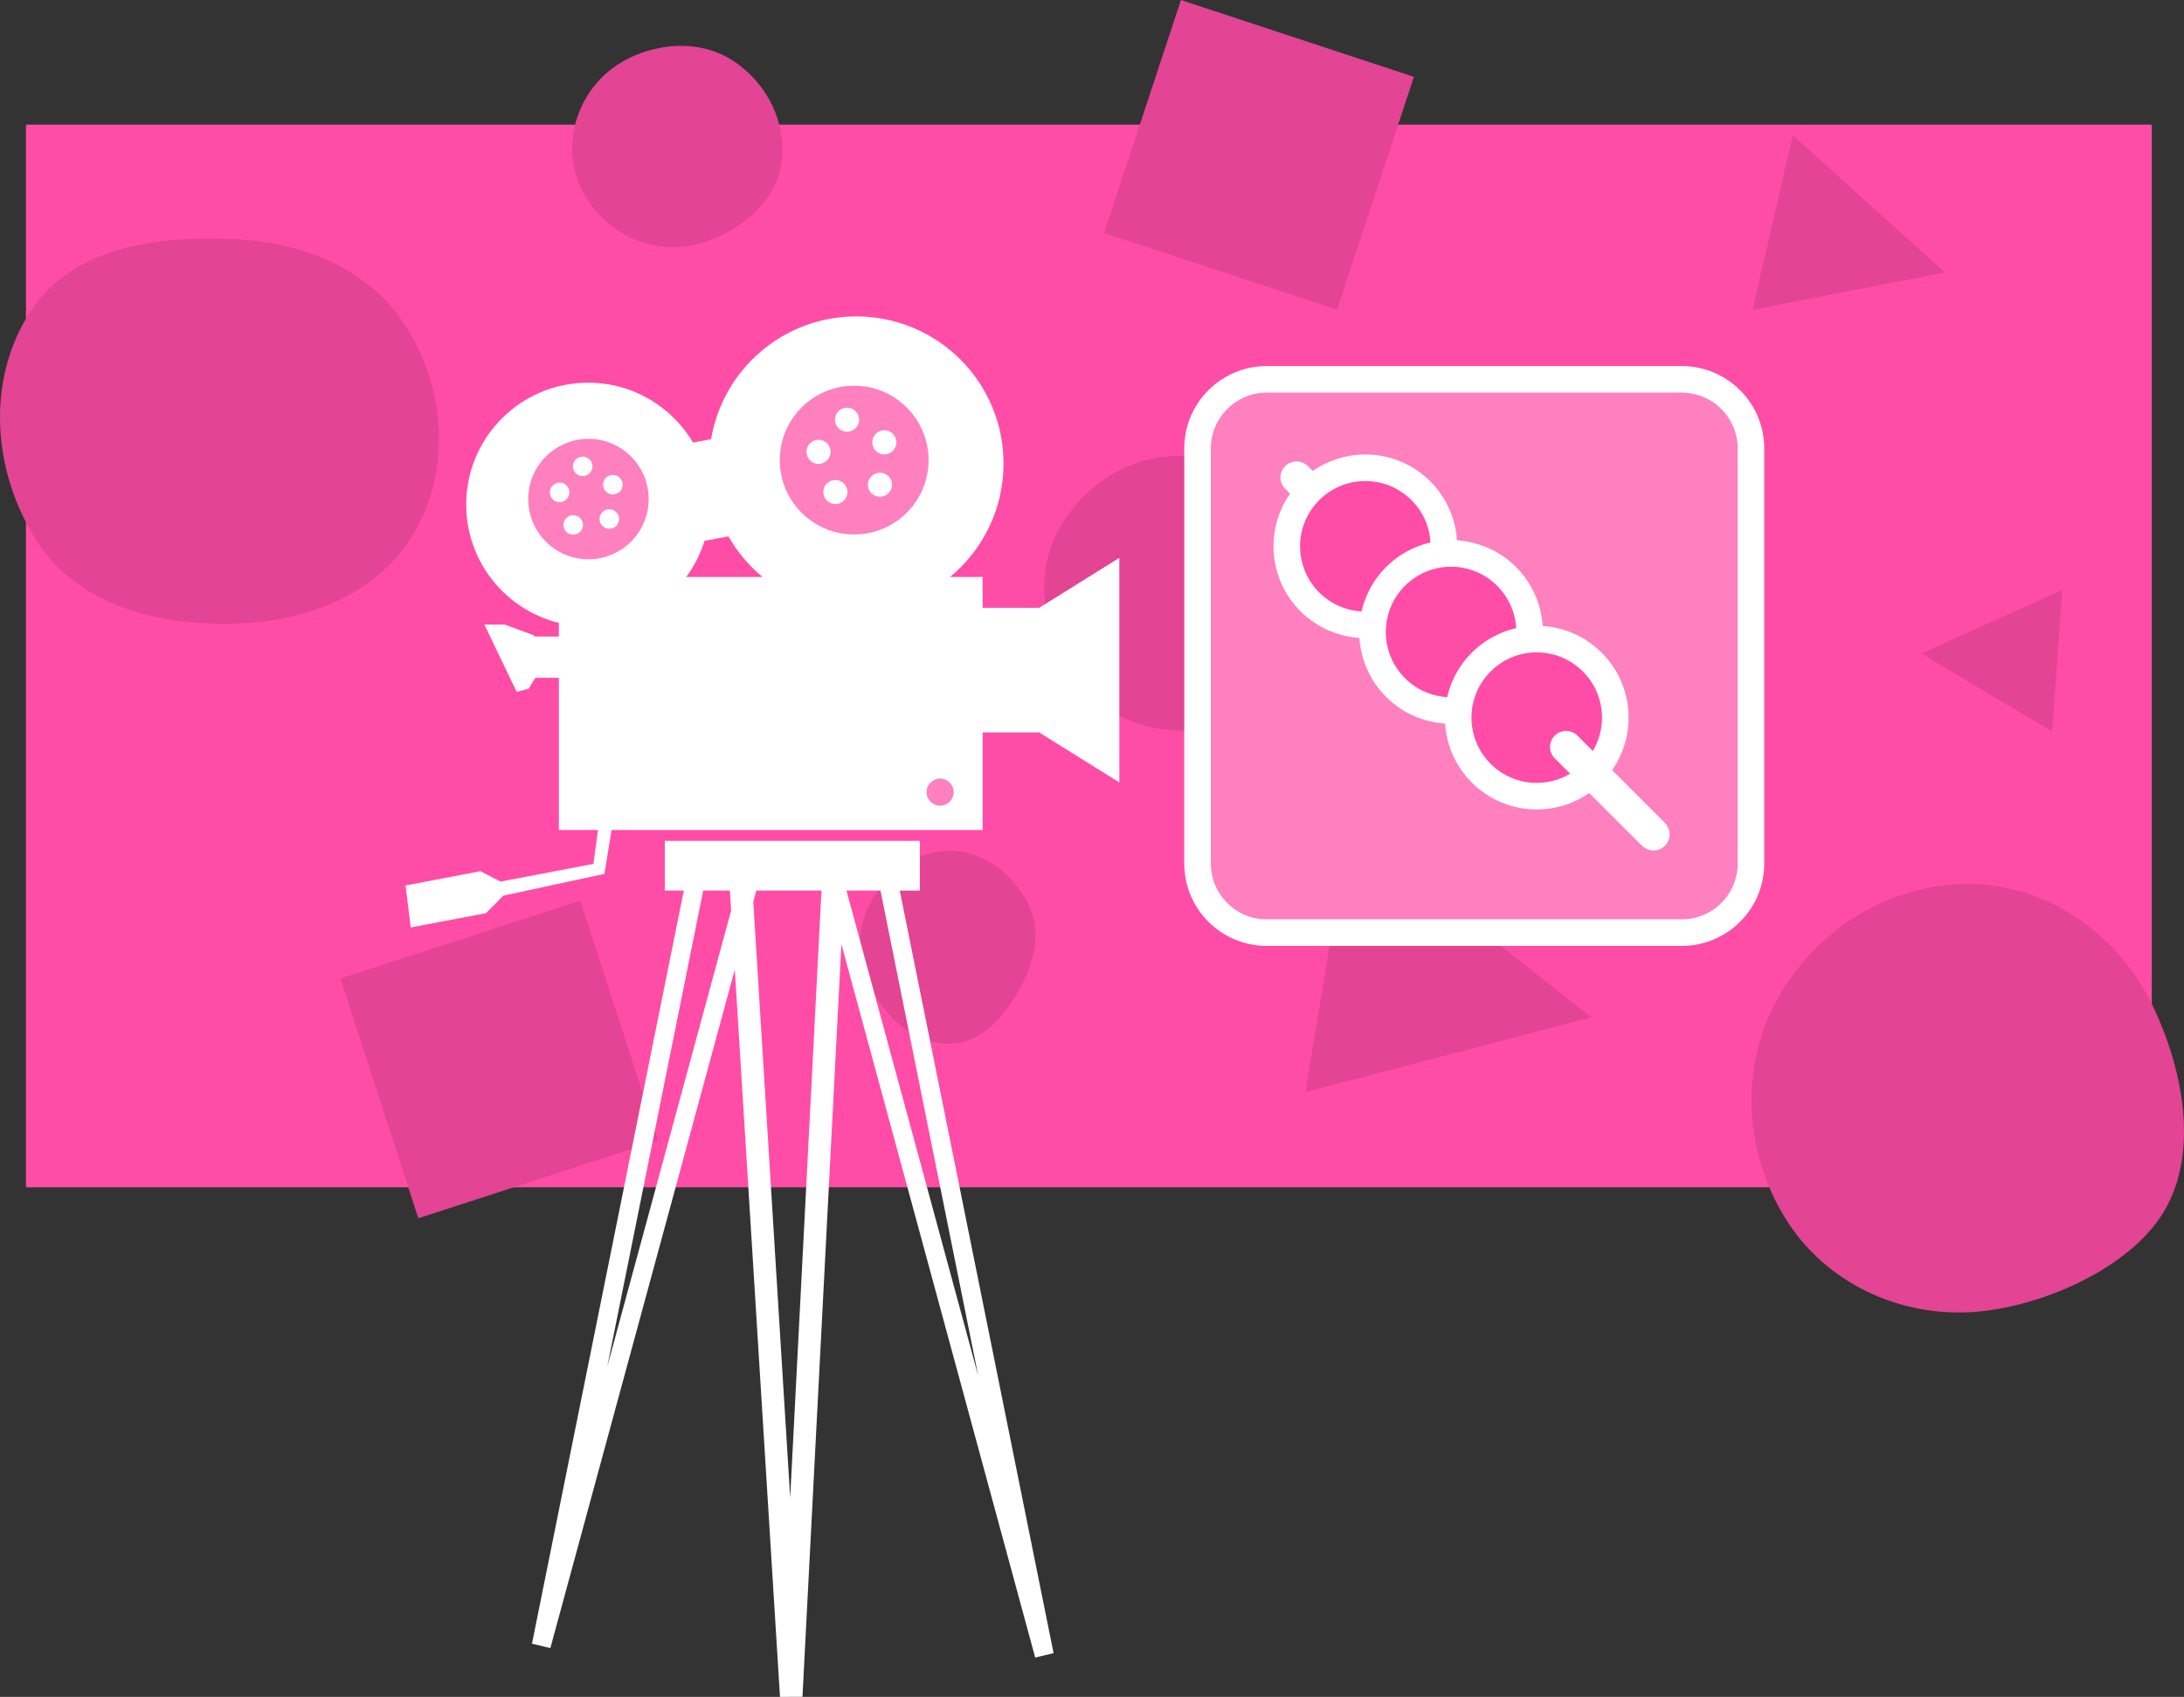<svg version="1.1" xmlns="http://www.w3.org/2000/svg" xmlns:xlink="http://www.w3.org/1999/xlink" width="616.421" height="479.054" viewBox="0,0,616.421,479.054"><rect x="0" y="0" width="616.421" height="479.054" fill="#333333" stroke="none"/><g transform="translate(7.323,35.184)"><g data-paper-data="{&quot;isPaintingLayer&quot;:true}" fill-rule="nonzero" stroke-linecap="butt" stroke-linejoin="miter" stroke-miterlimit="10" stroke-dasharray="" stroke-dashoffset="0" style="mix-blend-mode: normal"><g stroke="none" stroke-width="1"><path d="M0,300v-300h600v300z" fill="#ff4da7"/><path d="M361.154,273.128l12.296,-75.167l68.336,54.055z" fill="#e34494"/><path d="M260.766,259.506c-9.223,0.236 -16.911,-6.344 -21.455,-14.373c-4.47,-7.897 -5.321,-17.374 -1.042,-25.376c4.532,-8.473 12.888,-14.791 22.497,-14.742c9.537,0.049 17.82,6.449 22.102,14.97c3.886,7.733 1.754,16.542 -2.47,24.095c-4.354,7.785 -10.715,15.198 -19.632,15.426" fill="#e34494"/><path d="M549.413,335.223c-21.026,1.365 -41.652,-8.441 -52.765,-26.342c-11.728,-18.891 -13.046,-42.787 -2.205,-62.201c11.105,-19.887 32.198,-32.787 54.97,-32.291c22.005,0.479 41.506,14.728 50.975,34.597c8.371,17.565 13.021,40.985 3.12,57.735c-9.668,16.356 -35.135,27.271 -54.095,28.502" fill="#e34494"/><path d="M487.317,52.267l11.373,-49.26l42.942,38.74z" fill="#e34494"/><path d="M58.349,140.886c-21.36,0.471 -43.5,-5.227 -55.142,-23.142c-12.631,-19.436 -14.609,-45.375 -2.039,-64.851c11.774,-18.243 35.488,-21.523 57.181,-20.587c19.736,0.852 38.882,8.351 49.228,25.179c10.842,17.636 12.379,40.087 1.856,57.915c-10.368,17.564 -30.693,25.036 -51.084,25.486" fill="#e34494"/><path d="M325.993,-35.184l65.75,21.69l-21.69,65.75l-65.75,-21.69z" fill="#e34494"/><path d="M326.471,171.025c-13.185,0.23 -25.481,-6.424 -32.422,-17.636c-7.34,-11.855 -9.246,-26.681 -2.605,-38.941c6.942,-12.816 20.46,-21.395 35.027,-20.915c13.873,0.458 24.838,10.786 31.235,23.104c5.873,11.306 5.627,24.605 -0.718,35.652c-6.37,11.094 -17.726,18.512 -30.517,18.736" fill="#e34494"/><path d="M88.77,241.065l67.679,-21.977l21.977,67.679l-67.679,21.977z" fill="#e34494"/><path d="M154.263,4.425c0.892,-10.053 6.953,-18.873 16.048,-23.248c9.617,-4.626 21.055,-4.876 29.849,1.171c9.192,6.322 14.627,17.304 13.081,28.352c-1.472,10.521 -10.221,18.03 -20.114,21.901c-9.081,3.554 -19.182,2.29 -27.076,-3.434c-7.927,-5.747 -12.654,-14.99 -11.788,-24.743" fill="#e34494"/><path d="M534.983,149.314l39.753,-17.945l-2.85,39.959z" fill="#e34494"/></g><g stroke="none"><path d="M234.356,54.14c22.94,0 41.56,18.586 41.56,41.531c0,12.894 -5.88,24.411 -15.09,32.031h9.19v71.438h-104.72l-2.031,12.38l-28.531,6.15l-4.906,4.94l-21.219,4.03l-1.469,-11.84l21.125,-4.04l5.656,2.94l26.25,-5l1.281,-9.56h-11.031v-42.97h-6.656l-1.875,3.06l-3.375,0.91l-9.125,-19h5.781l8.25,3.062l0.031,0.313h6.969v-3.844c-15.02,-3.697 -26.156,-17.245 -26.156,-33.406c0,-19.007 15.4,-34.406 34.406,-34.406c12.614,0 23.636,6.788 29.625,16.906l5.094,-0.969c3.279,-19.665 20.37,-34.656 40.97,-34.656zM191.515,117.515c-1.153,3.703 -2.902,7.138 -5.156,10.187h21.531c-3.864,-3.194 -7.128,-7.089 -9.625,-11.468zM254.26,188.45c0,2.07 1.68,3.75 3.76,3.75c2.07,0 3.74,-1.68 3.74,-3.75c0,-2.07 -1.67,-3.75 -3.74,-3.75c-2.08,0 -3.76,1.68 -3.76,3.75z" fill="#ffffff" stroke-width="1"/><path d="M258.02,184.65c2.07,0 3.79,1.73 3.79,3.8c0,2.07 -1.72,3.8 -3.79,3.8c-2.08,0 -3.81,-1.73 -3.81,-3.8c0,-2.07 1.73,-3.8 3.81,-3.8z" data-paper-data="{&quot;noHover&quot;:false,&quot;origItem&quot;:[&quot;Path&quot;,{&quot;applyMatrix&quot;:true,&quot;segments&quot;:[[[179.26,188.45001],[0,-2.07],[0,2.07]],[[183.02,192.20001],[-2.08,0],[2.07,0]],[[186.76,188.45001],[0,2.07],[0,-2.07]],[[183.02,184.70001],[2.07,0],[-2.08,0]]],&quot;closed&quot;:true,&quot;fillColor&quot;:[0,0,0,1]}]}" fill="#ff80bf" stroke-width="0.5"/><path d="M180.31,216.236v-14.036h71.985v14.036z" fill="#ffffff" stroke-width="1"/><path d="M254.76,94.71c0,11.598 -9.402,21 -21,21c-11.598,0 -21,-9.402 -21,-21c0,-11.598 9.402,-21 21,-21c11.598,0 21,9.402 21,21zM228.346,83.299c0,1.879 1.529,3.409 3.409,3.409c1.879,0 3.409,-1.53 3.409,-3.409c0,-1.879 -1.53,-3.391 -3.409,-3.391c-1.879,0 -3.409,1.511 -3.409,3.391zM238.864,89.697c0,1.879 1.529,3.409 3.409,3.409c1.879,0 3.409,-1.529 3.409,-3.409c0,-1.879 -1.529,-3.409 -3.409,-3.409c-1.879,0 -3.409,1.53 -3.409,3.409zM220.307,92.377c0,1.879 1.53,3.409 3.409,3.409c1.879,0 3.391,-1.529 3.391,-3.409c0,-1.879 -1.511,-3.409 -3.391,-3.409c-1.879,0 -3.409,1.53 -3.409,3.409zM237.625,101.655c0,1.879 1.53,3.409 3.409,3.409c1.879,0 3.409,-1.53 3.409,-3.409c0,-1.879 -1.529,-3.391 -3.409,-3.391c-1.879,0 -3.409,1.511 -3.409,3.391zM225.047,103.715c0,1.879 1.529,3.409 3.409,3.409c1.879,0 3.409,-1.529 3.409,-3.409c0,-1.879 -1.53,-3.391 -3.409,-3.391c-1.879,0 -3.409,1.511 -3.409,3.391z" fill="#ff80bf" stroke-width="1"/><path d="M175.76,105.71c0,9.389 -7.611,17 -17,17c-9.389,0 -17,-7.611 -17,-17c0,-9.389 7.611,-17 17,-17c9.389,0 17,7.611 17,17zM154.377,96.472c0,1.522 1.238,2.76 2.76,2.76c1.522,0 2.76,-1.238 2.76,-2.76c0,-1.521 -1.238,-2.745 -2.76,-2.745c-1.521,0 -2.76,1.223 -2.76,2.745zM162.892,101.652c0,1.522 1.238,2.76 2.76,2.76c1.522,0 2.76,-1.238 2.76,-2.76c0,-1.522 -1.238,-2.76 -2.76,-2.76c-1.521,0 -2.76,1.238 -2.76,2.76zM147.869,103.821c0,1.522 1.238,2.76 2.76,2.76c1.521,0 2.745,-1.238 2.745,-2.76c0,-1.522 -1.223,-2.76 -2.745,-2.76c-1.522,0 -2.76,1.238 -2.76,2.76zM161.888,111.332c0,1.522 1.238,2.76 2.76,2.76c1.522,0 2.76,-1.238 2.76,-2.76c0,-1.521 -1.238,-2.745 -2.76,-2.745c-1.522,0 -2.76,1.223 -2.76,2.745zM151.706,113c0,1.522 1.238,2.76 2.76,2.76c1.522,0 2.76,-1.238 2.76,-2.76c0,-1.521 -1.238,-2.745 -2.76,-2.745c-1.522,0 -2.76,1.223 -2.76,2.745z" fill="#ff80bf" stroke-width="1"/><path d="M198.67,215.999h6.406l10.625,171.62l8.844,-171.62h6.406l-11.781,227.84l-6.344,0.031l-14.156,-227.88z" fill="#ffffff" stroke-width="1"/><path d="M225.978,215.978h5.531l37.281,137.31l-27.656,-137.31h5.438l43.438,215.38l0.031,0.156l-5.188,1.25l-0.062,-0.188l-0.031,-0.156l-58.78,-216.43z" fill="#ffffff" stroke-width="1"/><path d="M185.731,215.993h5.469l-27.125,134.62l36.562,-134.62h5.562l-58.094,213.75l-0.031,0.156l-0.062,0.188l-5.188,-1.25l0.031,-0.156l42.875,-212.69z" fill="#ffffff" stroke-width="1"/><path d="M308.604,122.299v63.406l-22.637,-14.117h-17.707v-35.172h17.707l22.633,-14.116z" fill="#ffffff" stroke-width="1"/></g><path d="M486.874,91.437v117.146c0,10.782 -8.742,19.524 -19.524,19.524h-117.146c-10.782,0 -19.524,-8.742 -19.524,-19.524v-117.146c0,-10.782 8.742,-19.524 19.524,-19.524h117.146c10.782,0 19.524,8.742 19.524,19.524z" fill="#ff80bf" stroke="#ffffff" stroke-width="7.5"/><g stroke="#ffffff"><path d="M459.223,204.253c-1.031,0 -2.062,-0.394 -2.85,-1.179l-100.609,-100.612c-1.573,-1.573 -1.573,-4.127 0,-5.7c1.573,-1.573 4.127,-1.573 5.7,0l100.609,100.609c1.573,1.573 1.573,4.127 0,5.7c-0.788,0.785 -1.819,1.182 -2.85,1.182z" fill="#ffffff" stroke-width="1"/><path d="M400.209,119.038c0,12.244 -9.926,22.17 -22.17,22.17c-12.244,0 -22.17,-9.926 -22.17,-22.17c0,-12.244 9.926,-22.17 22.17,-22.17c12.244,0 22.17,9.926 22.17,22.17z" fill="#ff4da7" stroke-width="7.5"/><path d="M397.136,164.807c-11.916,-2.814 -19.296,-14.755 -16.482,-26.672c2.814,-11.916 14.755,-19.296 26.672,-16.482c11.916,2.814 19.296,14.755 16.482,26.672c-2.814,11.916 -14.755,19.296 -26.672,16.482z" fill="#ff4da7" stroke-width="7.5"/><path d="M448.584,167.41c0,12.244 -9.929,22.173 -22.173,22.173c-12.244,0 -22.17,-9.929 -22.17,-22.173c0,-12.244 9.926,-22.17 22.17,-22.17c12.244,0 22.173,9.929 22.173,22.17z" fill="#ff4da7" stroke-width="7.5"/><path d="M459.386,204.417c-1.031,0 -2.062,-0.394 -2.85,-1.179l-24.692,-24.692c-1.576,-1.573 -1.576,-4.127 0,-5.7c1.576,-1.573 4.124,-1.573 5.7,0l24.692,24.692c1.573,1.573 1.573,4.127 0,5.7c-0.788,0.781 -1.819,1.179 -2.85,1.179z" fill="#ffffff" stroke-width="1"/></g></g></g></svg><!--rotationCenter:307.32266922558193:185.184285-->